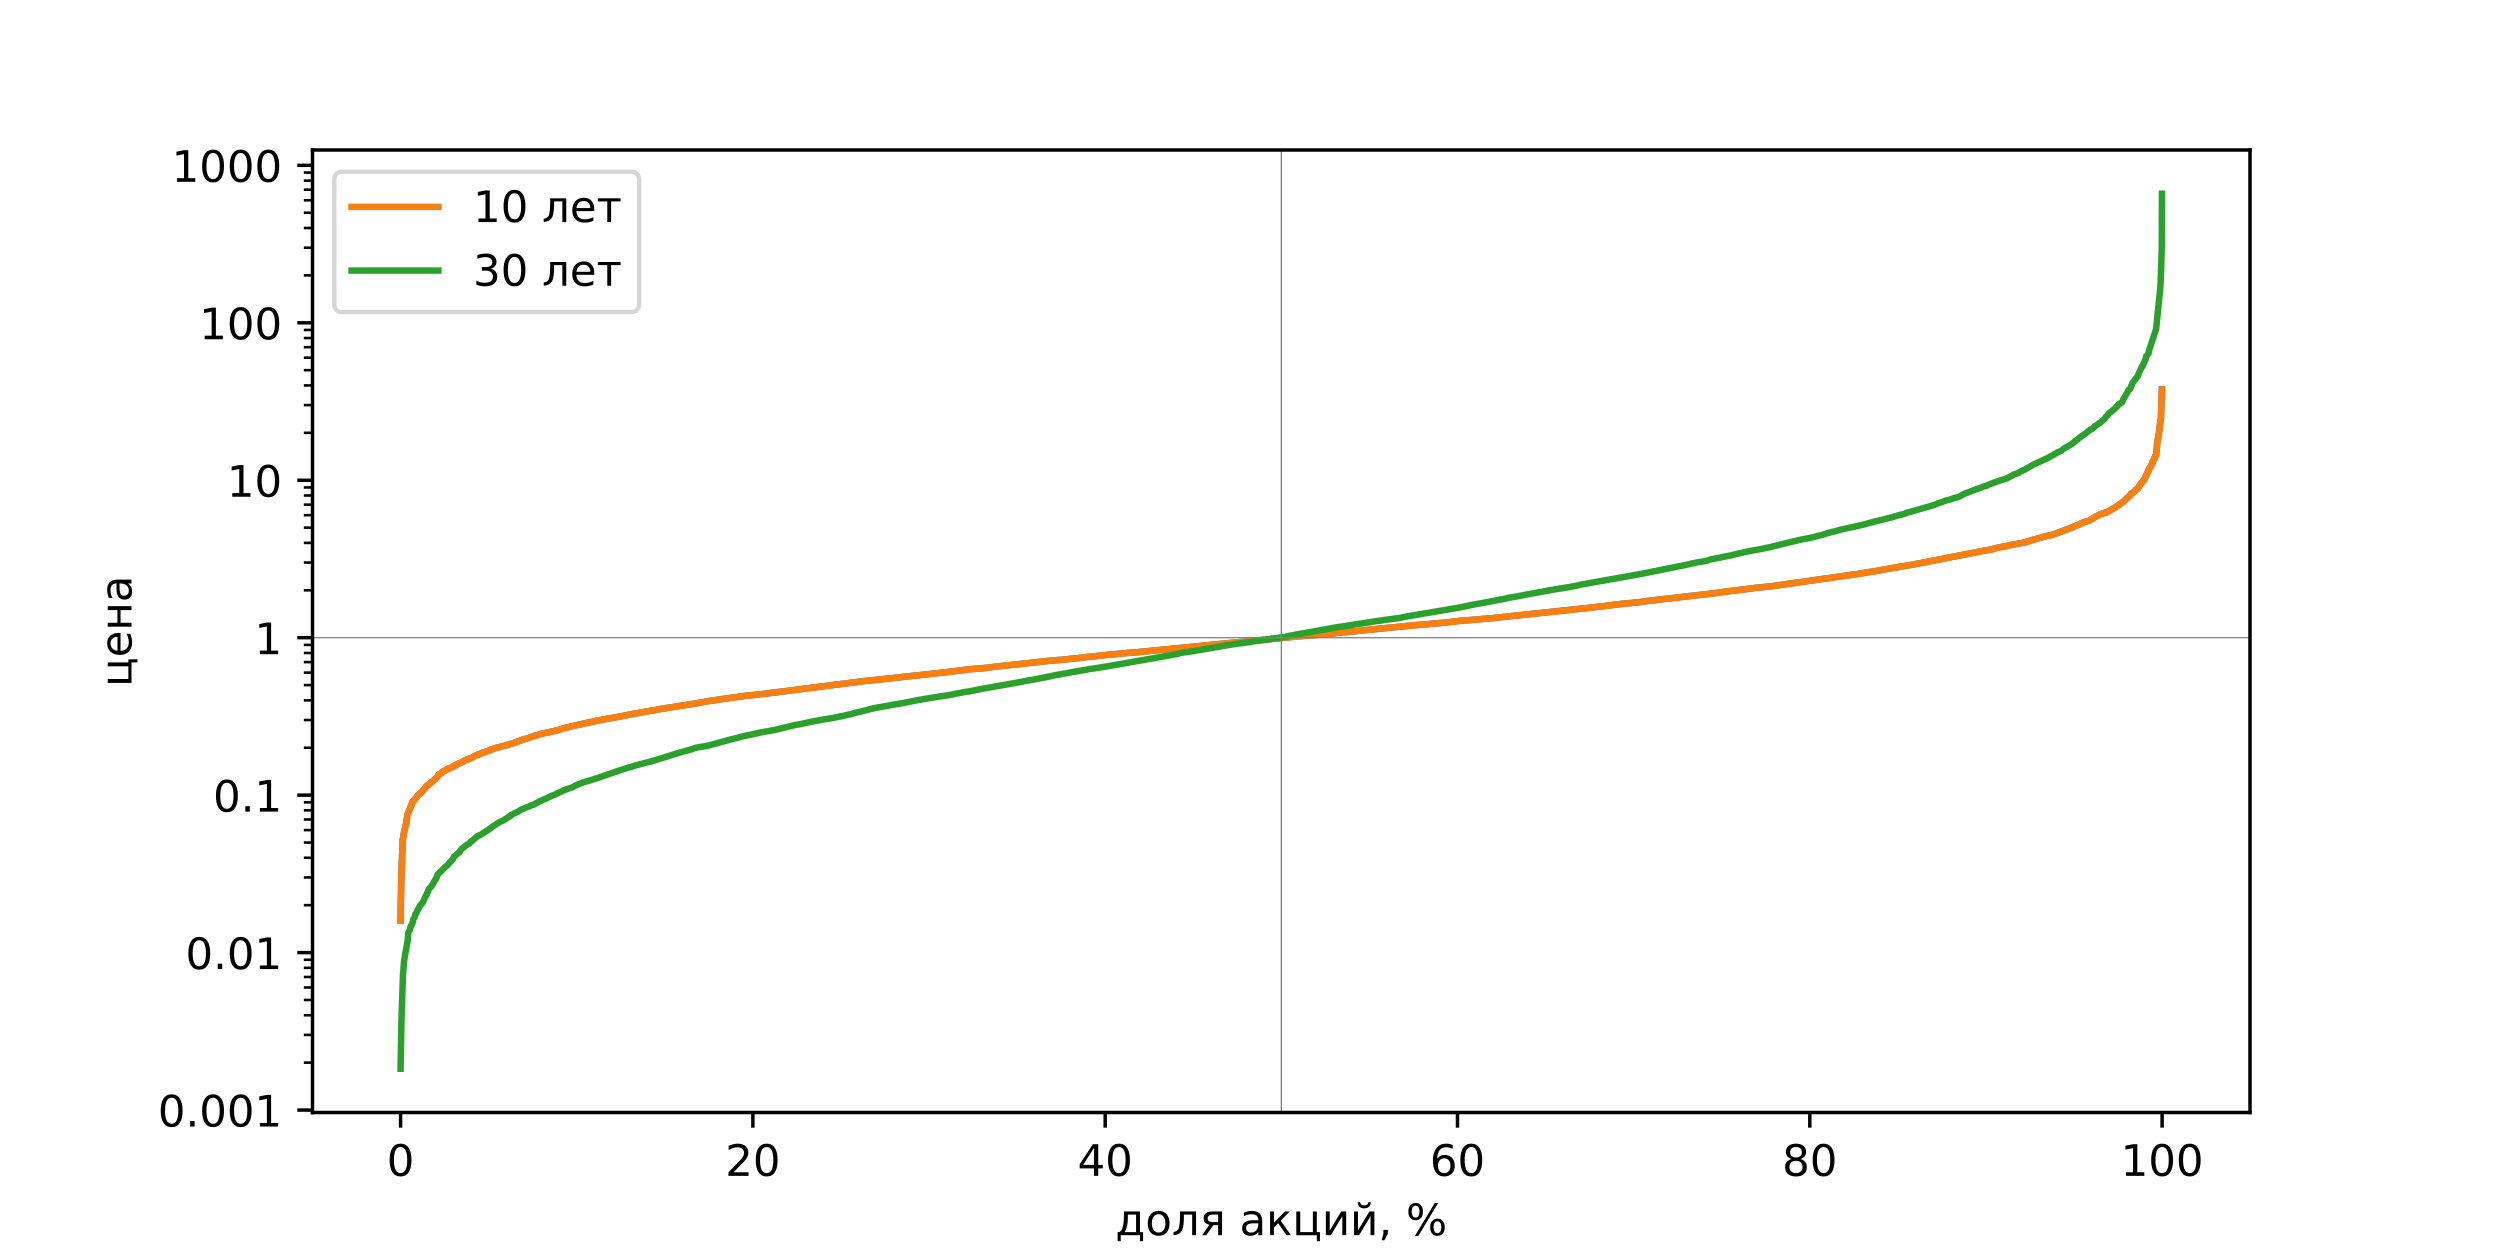 <?xml version="1.0" encoding="utf-8" standalone="no"?>
<!DOCTYPE svg PUBLIC "-//W3C//DTD SVG 1.1//EN"
  "http://www.w3.org/Graphics/SVG/1.1/DTD/svg11.dtd">
<!-- Created with matplotlib (https://matplotlib.org/) -->
<svg height="288pt" version="1.1" viewBox="0 0 576 288" width="576pt" xmlns="http://www.w3.org/2000/svg" xmlns:xlink="http://www.w3.org/1999/xlink">
 <defs>
  <style type="text/css">
*{stroke-linecap:butt;stroke-linejoin:round;}
  </style>
 </defs>
 <g id="figure_1">
  <g id="patch_1">
   <path d="M 0 288 
L 576 288 
L 576 0 
L 0 0 
z
" style="fill:#ffffff;"/>
  </g>
  <g id="axes_1">
   <g id="patch_2">
    <path d="M 72 256.32 
L 518.4 256.32 
L 518.4 34.56 
L 72 34.56 
z
" style="fill:#ffffff;"/>
   </g>
   <g id="matplotlib.axis_1">
    <g id="xtick_1">
     <g id="line2d_1">
      <defs>
       <path d="M 0 0 
L 0 3.5 
" id="m9d588292eb" style="stroke:#000000;stroke-width:0.8;"/>
      </defs>
      <g>
       <use style="stroke:#000000;stroke-width:0.8;" x="92.291" xlink:href="#m9d588292eb" y="256.32"/>
      </g>
     </g>
     <g id="text_1">
      <!-- 0 -->
      <defs>
       <path d="M 31.781 66.406 
Q 24.172 66.406 20.328 58.906 
Q 16.5 51.422 16.5 36.375 
Q 16.5 21.391 20.328 13.891 
Q 24.172 6.391 31.781 6.391 
Q 39.453 6.391 43.281 13.891 
Q 47.125 21.391 47.125 36.375 
Q 47.125 51.422 43.281 58.906 
Q 39.453 66.406 31.781 66.406 
z
M 31.781 74.219 
Q 44.047 74.219 50.516 64.516 
Q 56.984 54.828 56.984 36.375 
Q 56.984 17.969 50.516 8.266 
Q 44.047 -1.422 31.781 -1.422 
Q 19.531 -1.422 13.062 8.266 
Q 6.594 17.969 6.594 36.375 
Q 6.594 54.828 13.062 64.516 
Q 19.531 74.219 31.781 74.219 
z
" id="DejaVuSans-48"/>
      </defs>
      <g transform="translate(89.11 270.918)scale(0.1 -0.1)">
       <use xlink:href="#DejaVuSans-48"/>
      </g>
     </g>
    </g>
    <g id="xtick_2">
     <g id="line2d_2">
      <g>
       <use style="stroke:#000000;stroke-width:0.8;" x="173.463" xlink:href="#m9d588292eb" y="256.32"/>
      </g>
     </g>
     <g id="text_2">
      <!-- 20 -->
      <defs>
       <path d="M 19.188 8.297 
L 53.609 8.297 
L 53.609 0 
L 7.328 0 
L 7.328 8.297 
Q 12.938 14.109 22.625 23.891 
Q 32.328 33.688 34.812 36.531 
Q 39.547 41.844 41.422 45.531 
Q 43.312 49.219 43.312 52.781 
Q 43.312 58.594 39.234 62.25 
Q 35.156 65.922 28.609 65.922 
Q 23.969 65.922 18.812 64.312 
Q 13.672 62.703 7.812 59.422 
L 7.812 69.391 
Q 13.766 71.781 18.938 73 
Q 24.125 74.219 28.422 74.219 
Q 39.75 74.219 46.484 68.547 
Q 53.219 62.891 53.219 53.422 
Q 53.219 48.922 51.531 44.891 
Q 49.859 40.875 45.406 35.406 
Q 44.188 33.984 37.641 27.219 
Q 31.109 20.453 19.188 8.297 
z
" id="DejaVuSans-50"/>
      </defs>
      <g transform="translate(167.1 270.918)scale(0.1 -0.1)">
       <use xlink:href="#DejaVuSans-50"/>
       <use x="63.623" xlink:href="#DejaVuSans-48"/>
      </g>
     </g>
    </g>
    <g id="xtick_3">
     <g id="line2d_3">
      <g>
       <use style="stroke:#000000;stroke-width:0.8;" x="254.634" xlink:href="#m9d588292eb" y="256.32"/>
      </g>
     </g>
     <g id="text_3">
      <!-- 40 -->
      <defs>
       <path d="M 37.797 64.312 
L 12.891 25.391 
L 37.797 25.391 
z
M 35.203 72.906 
L 47.609 72.906 
L 47.609 25.391 
L 58.016 25.391 
L 58.016 17.188 
L 47.609 17.188 
L 47.609 0 
L 37.797 0 
L 37.797 17.188 
L 4.891 17.188 
L 4.891 26.703 
z
" id="DejaVuSans-52"/>
      </defs>
      <g transform="translate(248.272 270.918)scale(0.1 -0.1)">
       <use xlink:href="#DejaVuSans-52"/>
       <use x="63.623" xlink:href="#DejaVuSans-48"/>
      </g>
     </g>
    </g>
    <g id="xtick_4">
     <g id="line2d_4">
      <g>
       <use style="stroke:#000000;stroke-width:0.8;" x="335.806" xlink:href="#m9d588292eb" y="256.32"/>
      </g>
     </g>
     <g id="text_4">
      <!-- 60 -->
      <defs>
       <path d="M 33.016 40.375 
Q 26.375 40.375 22.484 35.828 
Q 18.609 31.297 18.609 23.391 
Q 18.609 15.531 22.484 10.953 
Q 26.375 6.391 33.016 6.391 
Q 39.656 6.391 43.531 10.953 
Q 47.406 15.531 47.406 23.391 
Q 47.406 31.297 43.531 35.828 
Q 39.656 40.375 33.016 40.375 
z
M 52.594 71.297 
L 52.594 62.312 
Q 48.875 64.062 45.094 64.984 
Q 41.312 65.922 37.594 65.922 
Q 27.828 65.922 22.672 59.328 
Q 17.531 52.734 16.797 39.406 
Q 19.672 43.656 24.016 45.922 
Q 28.375 48.188 33.594 48.188 
Q 44.578 48.188 50.953 41.516 
Q 57.328 34.859 57.328 23.391 
Q 57.328 12.156 50.688 5.359 
Q 44.047 -1.422 33.016 -1.422 
Q 20.359 -1.422 13.672 8.266 
Q 6.984 17.969 6.984 36.375 
Q 6.984 53.656 15.188 63.938 
Q 23.391 74.219 37.203 74.219 
Q 40.922 74.219 44.703 73.484 
Q 48.484 72.75 52.594 71.297 
z
" id="DejaVuSans-54"/>
      </defs>
      <g transform="translate(329.444 270.918)scale(0.1 -0.1)">
       <use xlink:href="#DejaVuSans-54"/>
       <use x="63.623" xlink:href="#DejaVuSans-48"/>
      </g>
     </g>
    </g>
    <g id="xtick_5">
     <g id="line2d_5">
      <g>
       <use style="stroke:#000000;stroke-width:0.8;" x="416.978" xlink:href="#m9d588292eb" y="256.32"/>
      </g>
     </g>
     <g id="text_5">
      <!-- 80 -->
      <defs>
       <path d="M 31.781 34.625 
Q 24.75 34.625 20.719 30.859 
Q 16.703 27.094 16.703 20.516 
Q 16.703 13.922 20.719 10.156 
Q 24.75 6.391 31.781 6.391 
Q 38.812 6.391 42.859 10.172 
Q 46.922 13.969 46.922 20.516 
Q 46.922 27.094 42.891 30.859 
Q 38.875 34.625 31.781 34.625 
z
M 21.922 38.812 
Q 15.578 40.375 12.031 44.719 
Q 8.5 49.078 8.5 55.328 
Q 8.5 64.062 14.719 69.141 
Q 20.953 74.219 31.781 74.219 
Q 42.672 74.219 48.875 69.141 
Q 55.078 64.062 55.078 55.328 
Q 55.078 49.078 51.531 44.719 
Q 48 40.375 41.703 38.812 
Q 48.828 37.156 52.797 32.312 
Q 56.781 27.484 56.781 20.516 
Q 56.781 9.906 50.312 4.234 
Q 43.844 -1.422 31.781 -1.422 
Q 19.734 -1.422 13.25 4.234 
Q 6.781 9.906 6.781 20.516 
Q 6.781 27.484 10.781 32.312 
Q 14.797 37.156 21.922 38.812 
z
M 18.312 54.391 
Q 18.312 48.734 21.844 45.562 
Q 25.391 42.391 31.781 42.391 
Q 38.141 42.391 41.719 45.562 
Q 45.312 48.734 45.312 54.391 
Q 45.312 60.062 41.719 63.234 
Q 38.141 66.406 31.781 66.406 
Q 25.391 66.406 21.844 63.234 
Q 18.312 60.062 18.312 54.391 
z
" id="DejaVuSans-56"/>
      </defs>
      <g transform="translate(410.615 270.918)scale(0.1 -0.1)">
       <use xlink:href="#DejaVuSans-56"/>
       <use x="63.623" xlink:href="#DejaVuSans-48"/>
      </g>
     </g>
    </g>
    <g id="xtick_6">
     <g id="line2d_6">
      <g>
       <use style="stroke:#000000;stroke-width:0.8;" x="498.15" xlink:href="#m9d588292eb" y="256.32"/>
      </g>
     </g>
     <g id="text_6">
      <!-- 100 -->
      <defs>
       <path d="M 12.406 8.297 
L 28.516 8.297 
L 28.516 63.922 
L 10.984 60.406 
L 10.984 69.391 
L 28.422 72.906 
L 38.281 72.906 
L 38.281 8.297 
L 54.391 8.297 
L 54.391 0 
L 12.406 0 
z
" id="DejaVuSans-49"/>
      </defs>
      <g transform="translate(488.606 270.918)scale(0.1 -0.1)">
       <use xlink:href="#DejaVuSans-49"/>
       <use x="63.623" xlink:href="#DejaVuSans-48"/>
       <use x="127.246" xlink:href="#DejaVuSans-48"/>
      </g>
     </g>
    </g>
    <g id="text_7">
     <!-- доля акций, % -->
     <defs>
      <path d="M 21.625 7.172 
L 47.703 7.172 
L 47.703 47.516 
L 28.812 47.516 
L 28.812 40.672 
Q 28.812 20.562 23.047 9.812 
z
M 8.594 7.172 
Q 13.031 9.125 14.984 13.281 
Q 19.781 23.578 19.781 44.344 
L 19.781 54.688 
L 56.734 54.688 
L 56.734 7.172 
L 63.922 7.172 
L 63.922 -13.812 
L 56.734 -13.812 
L 56.734 0 
L 12.406 0 
L 12.406 -13.812 
L 5.219 -13.812 
L 5.219 7.172 
z
" id="DejaVuSans-1076"/>
      <path d="M 30.609 48.391 
Q 23.391 48.391 19.188 42.75 
Q 14.984 37.109 14.984 27.297 
Q 14.984 17.484 19.156 11.844 
Q 23.344 6.203 30.609 6.203 
Q 37.797 6.203 41.984 11.859 
Q 46.188 17.531 46.188 27.297 
Q 46.188 37.016 41.984 42.703 
Q 37.797 48.391 30.609 48.391 
z
M 30.609 56 
Q 42.328 56 49.016 48.375 
Q 55.719 40.766 55.719 27.297 
Q 55.719 13.875 49.016 6.219 
Q 42.328 -1.422 30.609 -1.422 
Q 18.844 -1.422 12.172 6.219 
Q 5.516 13.875 5.516 27.297 
Q 5.516 40.766 12.172 48.375 
Q 18.844 56 30.609 56 
z
" id="DejaVuSans-1086"/>
      <path d="M 3.719 0 
L 3.719 7.469 
Q 12.594 8.844 15.328 14.984 
Q 18.656 23.641 18.656 45.75 
L 18.656 54.688 
L 55.609 54.688 
L 55.609 0 
L 46.625 0 
L 46.625 47.516 
L 27.641 47.516 
L 27.641 42.094 
Q 27.641 21 23.344 11.531 
Q 18.75 1.422 3.719 0 
z
" id="DejaVuSans-1083"/>
      <path d="M 18.453 38.922 
Q 18.453 34.859 21.578 32.562 
Q 24.703 30.281 30.516 30.281 
L 42.625 30.281 
L 42.625 47.516 
L 30.516 47.516 
Q 24.703 47.516 21.578 45.266 
Q 18.453 43.016 18.453 38.922 
z
M 5.672 0 
L 22.359 23.969 
Q 16.703 25.25 12.938 28.594 
Q 9.188 31.938 9.188 38.922 
Q 9.188 46.828 14.422 50.75 
Q 19.672 54.688 30.281 54.688 
L 51.656 54.688 
L 51.656 0 
L 42.625 0 
L 42.625 23.094 
L 31.453 23.094 
L 15.328 0 
z
" id="DejaVuSans-1103"/>
      <path id="DejaVuSans-32"/>
      <path d="M 34.281 27.484 
Q 23.391 27.484 19.188 25 
Q 14.984 22.516 14.984 16.5 
Q 14.984 11.719 18.141 8.906 
Q 21.297 6.109 26.703 6.109 
Q 34.188 6.109 38.703 11.406 
Q 43.219 16.703 43.219 25.484 
L 43.219 27.484 
z
M 52.203 31.203 
L 52.203 0 
L 43.219 0 
L 43.219 8.297 
Q 40.141 3.328 35.547 0.953 
Q 30.953 -1.422 24.312 -1.422 
Q 15.922 -1.422 10.953 3.297 
Q 6 8.016 6 15.922 
Q 6 25.141 12.172 29.828 
Q 18.359 34.516 30.609 34.516 
L 43.219 34.516 
L 43.219 35.406 
Q 43.219 41.609 39.141 45 
Q 35.062 48.391 27.688 48.391 
Q 23 48.391 18.547 47.266 
Q 14.109 46.141 10.016 43.891 
L 10.016 52.203 
Q 14.938 54.109 19.578 55.047 
Q 24.219 56 28.609 56 
Q 40.484 56 46.344 49.844 
Q 52.203 43.703 52.203 31.203 
z
" id="DejaVuSans-1072"/>
      <path d="M 9.078 54.688 
L 18.016 54.688 
L 18.016 29 
L 43.359 54.688 
L 54.391 54.688 
L 33.5 33.547 
L 57.078 0 
L 47.016 0 
L 27.641 27.594 
L 18.016 17.828 
L 18.016 0 
L 9.078 0 
z
" id="DejaVuSans-1082"/>
      <path d="M 56.297 0 
L 9.078 0 
L 9.078 54.688 
L 18.109 54.688 
L 18.109 7.172 
L 47.266 7.172 
L 47.266 54.688 
L 56.297 54.688 
L 56.297 7.172 
L 63.484 7.172 
L 63.484 -13.812 
L 56.297 -13.812 
z
" id="DejaVuSans-1094"/>
      <path d="M 55.906 54.688 
L 55.906 0 
L 46.969 0 
L 46.969 43.891 
L 20.609 0 
L 9.078 0 
L 9.078 54.688 
L 18.016 54.688 
L 18.016 10.891 
L 44.344 54.688 
z
" id="DejaVuSans-1080"/>
      <path d="M 55.906 54.688 
L 55.906 0 
L 46.969 0 
L 46.969 43.891 
L 20.609 0 
L 9.078 0 
L 9.078 54.688 
L 18.016 54.688 
L 18.016 10.891 
L 44.344 54.688 
z
M 17.234 75.969 
L 23 75.969 
Q 23.531 72.312 25.891 70.469 
Q 28.266 68.641 32.516 68.641 
Q 36.719 68.641 39.062 70.453 
Q 41.406 72.266 42.047 75.969 
L 47.797 75.969 
Q 47.312 68.984 43.453 65.469 
Q 39.594 61.953 32.516 61.953 
Q 25.438 61.953 21.578 65.469 
Q 17.719 68.984 17.234 75.969 
z
" id="DejaVuSans-1081"/>
      <path d="M 11.719 12.406 
L 22.016 12.406 
L 22.016 4 
L 14.016 -11.625 
L 7.719 -11.625 
L 11.719 4 
z
" id="DejaVuSans-44"/>
      <path d="M 72.703 32.078 
Q 68.453 32.078 66.031 28.469 
Q 63.625 24.859 63.625 18.406 
Q 63.625 12.062 66.031 8.422 
Q 68.453 4.781 72.703 4.781 
Q 76.859 4.781 79.266 8.422 
Q 81.688 12.062 81.688 18.406 
Q 81.688 24.812 79.266 28.438 
Q 76.859 32.078 72.703 32.078 
z
M 72.703 38.281 
Q 80.422 38.281 84.953 32.906 
Q 89.5 27.547 89.5 18.406 
Q 89.5 9.281 84.938 3.922 
Q 80.375 -1.422 72.703 -1.422 
Q 64.891 -1.422 60.344 3.922 
Q 55.812 9.281 55.812 18.406 
Q 55.812 27.594 60.375 32.938 
Q 64.938 38.281 72.703 38.281 
z
M 22.312 68.016 
Q 18.109 68.016 15.688 64.375 
Q 13.281 60.75 13.281 54.391 
Q 13.281 47.953 15.672 44.328 
Q 18.062 40.719 22.312 40.719 
Q 26.562 40.719 28.969 44.328 
Q 31.391 47.953 31.391 54.391 
Q 31.391 60.688 28.953 64.344 
Q 26.516 68.016 22.312 68.016 
z
M 66.406 74.219 
L 74.219 74.219 
L 28.609 -1.422 
L 20.797 -1.422 
z
M 22.312 74.219 
Q 30.031 74.219 34.609 68.875 
Q 39.203 63.531 39.203 54.391 
Q 39.203 45.172 34.641 39.844 
Q 30.078 34.516 22.312 34.516 
Q 14.547 34.516 10.031 39.859 
Q 5.516 45.219 5.516 54.391 
Q 5.516 63.484 10.047 68.844 
Q 14.594 74.219 22.312 74.219 
z
" id="DejaVuSans-37"/>
     </defs>
     <g transform="translate(256.976 284.597)scale(0.1 -0.1)">
      <use xlink:href="#DejaVuSans-1076"/>
      <use x="69.141" xlink:href="#DejaVuSans-1086"/>
      <use x="130.322" xlink:href="#DejaVuSans-1083"/>
      <use x="194.238" xlink:href="#DejaVuSans-1103"/>
      <use x="254.395" xlink:href="#DejaVuSans-32"/>
      <use x="286.182" xlink:href="#DejaVuSans-1072"/>
      <use x="347.461" xlink:href="#DejaVuSans-1082"/>
      <use x="407.861" xlink:href="#DejaVuSans-1094"/>
      <use x="475.928" xlink:href="#DejaVuSans-1080"/>
      <use x="540.918" xlink:href="#DejaVuSans-1081"/>
      <use x="605.908" xlink:href="#DejaVuSans-44"/>
      <use x="637.695" xlink:href="#DejaVuSans-32"/>
      <use x="669.482" xlink:href="#DejaVuSans-37"/>
     </g>
    </g>
   </g>
   <g id="matplotlib.axis_2">
    <g id="ytick_1">
     <g id="line2d_7">
      <defs>
       <path d="M 0 0 
L -3.5 0 
" id="mefc6844d9b" style="stroke:#000000;stroke-width:0.8;"/>
      </defs>
      <g>
       <use style="stroke:#000000;stroke-width:0.8;" x="72" xlink:href="#mefc6844d9b" y="255.753"/>
      </g>
     </g>
     <g id="text_8">
      <!-- 0.001 -->
      <defs>
       <path d="M 10.688 12.406 
L 21 12.406 
L 21 0 
L 10.688 0 
z
" id="DejaVuSans-46"/>
      </defs>
      <g transform="translate(36.372 259.552)scale(0.1 -0.1)">
       <use xlink:href="#DejaVuSans-48"/>
       <use x="63.623" xlink:href="#DejaVuSans-46"/>
       <use x="95.41" xlink:href="#DejaVuSans-48"/>
       <use x="159.033" xlink:href="#DejaVuSans-48"/>
       <use x="222.656" xlink:href="#DejaVuSans-49"/>
      </g>
     </g>
    </g>
    <g id="ytick_2">
     <g id="line2d_8">
      <g>
       <use style="stroke:#000000;stroke-width:0.8;" x="72" xlink:href="#mefc6844d9b" y="219.476"/>
      </g>
     </g>
     <g id="text_9">
      <!-- 0.01 -->
      <g transform="translate(42.734 223.276)scale(0.1 -0.1)">
       <use xlink:href="#DejaVuSans-48"/>
       <use x="63.623" xlink:href="#DejaVuSans-46"/>
       <use x="95.41" xlink:href="#DejaVuSans-48"/>
       <use x="159.033" xlink:href="#DejaVuSans-49"/>
      </g>
     </g>
    </g>
    <g id="ytick_3">
     <g id="line2d_9">
      <g>
       <use style="stroke:#000000;stroke-width:0.8;" x="72" xlink:href="#mefc6844d9b" y="183.2"/>
      </g>
     </g>
     <g id="text_10">
      <!-- 0.1 -->
      <g transform="translate(49.097 186.999)scale(0.1 -0.1)">
       <use xlink:href="#DejaVuSans-48"/>
       <use x="63.623" xlink:href="#DejaVuSans-46"/>
       <use x="95.41" xlink:href="#DejaVuSans-49"/>
      </g>
     </g>
    </g>
    <g id="ytick_4">
     <g id="line2d_10">
      <g>
       <use style="stroke:#000000;stroke-width:0.8;" x="72" xlink:href="#mefc6844d9b" y="146.924"/>
      </g>
     </g>
     <g id="text_11">
      <!-- 1 -->
      <g transform="translate(58.638 150.723)scale(0.1 -0.1)">
       <use xlink:href="#DejaVuSans-49"/>
      </g>
     </g>
    </g>
    <g id="ytick_5">
     <g id="line2d_11">
      <g>
       <use style="stroke:#000000;stroke-width:0.8;" x="72" xlink:href="#mefc6844d9b" y="110.648"/>
      </g>
     </g>
     <g id="text_12">
      <!-- 10 -->
      <g transform="translate(52.275 114.447)scale(0.1 -0.1)">
       <use xlink:href="#DejaVuSans-49"/>
       <use x="63.623" xlink:href="#DejaVuSans-48"/>
      </g>
     </g>
    </g>
    <g id="ytick_6">
     <g id="line2d_12">
      <g>
       <use style="stroke:#000000;stroke-width:0.8;" x="72" xlink:href="#mefc6844d9b" y="74.371"/>
      </g>
     </g>
     <g id="text_13">
      <!-- 100 -->
      <g transform="translate(45.913 78.171)scale(0.1 -0.1)">
       <use xlink:href="#DejaVuSans-49"/>
       <use x="63.623" xlink:href="#DejaVuSans-48"/>
       <use x="127.246" xlink:href="#DejaVuSans-48"/>
      </g>
     </g>
    </g>
    <g id="ytick_7">
     <g id="line2d_13">
      <g>
       <use style="stroke:#000000;stroke-width:0.8;" x="72" xlink:href="#mefc6844d9b" y="38.095"/>
      </g>
     </g>
     <g id="text_14">
      <!-- 1000 -->
      <g transform="translate(39.55 41.894)scale(0.1 -0.1)">
       <use xlink:href="#DejaVuSans-49"/>
       <use x="63.623" xlink:href="#DejaVuSans-48"/>
       <use x="127.246" xlink:href="#DejaVuSans-48"/>
       <use x="190.869" xlink:href="#DejaVuSans-48"/>
      </g>
     </g>
    </g>
    <g id="ytick_8">
     <g id="line2d_14">
      <defs>
       <path d="M 0 0 
L -2 0 
" id="me276de3ca3" style="stroke:#000000;stroke-width:0.6;"/>
      </defs>
      <g>
       <use style="stroke:#000000;stroke-width:0.6;" x="72" xlink:href="#me276de3ca3" y="244.832"/>
      </g>
     </g>
    </g>
    <g id="ytick_9">
     <g id="line2d_15">
      <g>
       <use style="stroke:#000000;stroke-width:0.6;" x="72" xlink:href="#me276de3ca3" y="238.445"/>
      </g>
     </g>
    </g>
    <g id="ytick_10">
     <g id="line2d_16">
      <g>
       <use style="stroke:#000000;stroke-width:0.6;" x="72" xlink:href="#me276de3ca3" y="233.912"/>
      </g>
     </g>
    </g>
    <g id="ytick_11">
     <g id="line2d_17">
      <g>
       <use style="stroke:#000000;stroke-width:0.6;" x="72" xlink:href="#me276de3ca3" y="230.397"/>
      </g>
     </g>
    </g>
    <g id="ytick_12">
     <g id="line2d_18">
      <g>
       <use style="stroke:#000000;stroke-width:0.6;" x="72" xlink:href="#me276de3ca3" y="227.524"/>
      </g>
     </g>
    </g>
    <g id="ytick_13">
     <g id="line2d_19">
      <g>
       <use style="stroke:#000000;stroke-width:0.6;" x="72" xlink:href="#me276de3ca3" y="225.096"/>
      </g>
     </g>
    </g>
    <g id="ytick_14">
     <g id="line2d_20">
      <g>
       <use style="stroke:#000000;stroke-width:0.6;" x="72" xlink:href="#me276de3ca3" y="222.992"/>
      </g>
     </g>
    </g>
    <g id="ytick_15">
     <g id="line2d_21">
      <g>
       <use style="stroke:#000000;stroke-width:0.6;" x="72" xlink:href="#me276de3ca3" y="221.136"/>
      </g>
     </g>
    </g>
    <g id="ytick_16">
     <g id="line2d_22">
      <g>
       <use style="stroke:#000000;stroke-width:0.6;" x="72" xlink:href="#me276de3ca3" y="208.556"/>
      </g>
     </g>
    </g>
    <g id="ytick_17">
     <g id="line2d_23">
      <g>
       <use style="stroke:#000000;stroke-width:0.6;" x="72" xlink:href="#me276de3ca3" y="202.168"/>
      </g>
     </g>
    </g>
    <g id="ytick_18">
     <g id="line2d_24">
      <g>
       <use style="stroke:#000000;stroke-width:0.6;" x="72" xlink:href="#me276de3ca3" y="197.636"/>
      </g>
     </g>
    </g>
    <g id="ytick_19">
     <g id="line2d_25">
      <g>
       <use style="stroke:#000000;stroke-width:0.6;" x="72" xlink:href="#me276de3ca3" y="194.12"/>
      </g>
     </g>
    </g>
    <g id="ytick_20">
     <g id="line2d_26">
      <g>
       <use style="stroke:#000000;stroke-width:0.6;" x="72" xlink:href="#me276de3ca3" y="191.248"/>
      </g>
     </g>
    </g>
    <g id="ytick_21">
     <g id="line2d_27">
      <g>
       <use style="stroke:#000000;stroke-width:0.6;" x="72" xlink:href="#me276de3ca3" y="188.819"/>
      </g>
     </g>
    </g>
    <g id="ytick_22">
     <g id="line2d_28">
      <g>
       <use style="stroke:#000000;stroke-width:0.6;" x="72" xlink:href="#me276de3ca3" y="186.716"/>
      </g>
     </g>
    </g>
    <g id="ytick_23">
     <g id="line2d_29">
      <g>
       <use style="stroke:#000000;stroke-width:0.6;" x="72" xlink:href="#me276de3ca3" y="184.86"/>
      </g>
     </g>
    </g>
    <g id="ytick_24">
     <g id="line2d_30">
      <g>
       <use style="stroke:#000000;stroke-width:0.6;" x="72" xlink:href="#me276de3ca3" y="172.28"/>
      </g>
     </g>
    </g>
    <g id="ytick_25">
     <g id="line2d_31">
      <g>
       <use style="stroke:#000000;stroke-width:0.6;" x="72" xlink:href="#me276de3ca3" y="165.892"/>
      </g>
     </g>
    </g>
    <g id="ytick_26">
     <g id="line2d_32">
      <g>
       <use style="stroke:#000000;stroke-width:0.6;" x="72" xlink:href="#me276de3ca3" y="161.36"/>
      </g>
     </g>
    </g>
    <g id="ytick_27">
     <g id="line2d_33">
      <g>
       <use style="stroke:#000000;stroke-width:0.6;" x="72" xlink:href="#me276de3ca3" y="157.844"/>
      </g>
     </g>
    </g>
    <g id="ytick_28">
     <g id="line2d_34">
      <g>
       <use style="stroke:#000000;stroke-width:0.6;" x="72" xlink:href="#me276de3ca3" y="154.972"/>
      </g>
     </g>
    </g>
    <g id="ytick_29">
     <g id="line2d_35">
      <g>
       <use style="stroke:#000000;stroke-width:0.6;" x="72" xlink:href="#me276de3ca3" y="152.543"/>
      </g>
     </g>
    </g>
    <g id="ytick_30">
     <g id="line2d_36">
      <g>
       <use style="stroke:#000000;stroke-width:0.6;" x="72" xlink:href="#me276de3ca3" y="150.439"/>
      </g>
     </g>
    </g>
    <g id="ytick_31">
     <g id="line2d_37">
      <g>
       <use style="stroke:#000000;stroke-width:0.6;" x="72" xlink:href="#me276de3ca3" y="148.584"/>
      </g>
     </g>
    </g>
    <g id="ytick_32">
     <g id="line2d_38">
      <g>
       <use style="stroke:#000000;stroke-width:0.6;" x="72" xlink:href="#me276de3ca3" y="136.004"/>
      </g>
     </g>
    </g>
    <g id="ytick_33">
     <g id="line2d_39">
      <g>
       <use style="stroke:#000000;stroke-width:0.6;" x="72" xlink:href="#me276de3ca3" y="129.616"/>
      </g>
     </g>
    </g>
    <g id="ytick_34">
     <g id="line2d_40">
      <g>
       <use style="stroke:#000000;stroke-width:0.6;" x="72" xlink:href="#me276de3ca3" y="125.083"/>
      </g>
     </g>
    </g>
    <g id="ytick_35">
     <g id="line2d_41">
      <g>
       <use style="stroke:#000000;stroke-width:0.6;" x="72" xlink:href="#me276de3ca3" y="121.568"/>
      </g>
     </g>
    </g>
    <g id="ytick_36">
     <g id="line2d_42">
      <g>
       <use style="stroke:#000000;stroke-width:0.6;" x="72" xlink:href="#me276de3ca3" y="118.695"/>
      </g>
     </g>
    </g>
    <g id="ytick_37">
     <g id="line2d_43">
      <g>
       <use style="stroke:#000000;stroke-width:0.6;" x="72" xlink:href="#me276de3ca3" y="116.267"/>
      </g>
     </g>
    </g>
    <g id="ytick_38">
     <g id="line2d_44">
      <g>
       <use style="stroke:#000000;stroke-width:0.6;" x="72" xlink:href="#me276de3ca3" y="114.163"/>
      </g>
     </g>
    </g>
    <g id="ytick_39">
     <g id="line2d_45">
      <g>
       <use style="stroke:#000000;stroke-width:0.6;" x="72" xlink:href="#me276de3ca3" y="112.308"/>
      </g>
     </g>
    </g>
    <g id="ytick_40">
     <g id="line2d_46">
      <g>
       <use style="stroke:#000000;stroke-width:0.6;" x="72" xlink:href="#me276de3ca3" y="99.727"/>
      </g>
     </g>
    </g>
    <g id="ytick_41">
     <g id="line2d_47">
      <g>
       <use style="stroke:#000000;stroke-width:0.6;" x="72" xlink:href="#me276de3ca3" y="93.339"/>
      </g>
     </g>
    </g>
    <g id="ytick_42">
     <g id="line2d_48">
      <g>
       <use style="stroke:#000000;stroke-width:0.6;" x="72" xlink:href="#me276de3ca3" y="88.807"/>
      </g>
     </g>
    </g>
    <g id="ytick_43">
     <g id="line2d_49">
      <g>
       <use style="stroke:#000000;stroke-width:0.6;" x="72" xlink:href="#me276de3ca3" y="85.292"/>
      </g>
     </g>
    </g>
    <g id="ytick_44">
     <g id="line2d_50">
      <g>
       <use style="stroke:#000000;stroke-width:0.6;" x="72" xlink:href="#me276de3ca3" y="82.419"/>
      </g>
     </g>
    </g>
    <g id="ytick_45">
     <g id="line2d_51">
      <g>
       <use style="stroke:#000000;stroke-width:0.6;" x="72" xlink:href="#me276de3ca3" y="79.991"/>
      </g>
     </g>
    </g>
    <g id="ytick_46">
     <g id="line2d_52">
      <g>
       <use style="stroke:#000000;stroke-width:0.6;" x="72" xlink:href="#me276de3ca3" y="77.887"/>
      </g>
     </g>
    </g>
    <g id="ytick_47">
     <g id="line2d_53">
      <g>
       <use style="stroke:#000000;stroke-width:0.6;" x="72" xlink:href="#me276de3ca3" y="76.031"/>
      </g>
     </g>
    </g>
    <g id="ytick_48">
     <g id="line2d_54">
      <g>
       <use style="stroke:#000000;stroke-width:0.6;" x="72" xlink:href="#me276de3ca3" y="63.451"/>
      </g>
     </g>
    </g>
    <g id="ytick_49">
     <g id="line2d_55">
      <g>
       <use style="stroke:#000000;stroke-width:0.6;" x="72" xlink:href="#me276de3ca3" y="57.063"/>
      </g>
     </g>
    </g>
    <g id="ytick_50">
     <g id="line2d_56">
      <g>
       <use style="stroke:#000000;stroke-width:0.6;" x="72" xlink:href="#me276de3ca3" y="52.531"/>
      </g>
     </g>
    </g>
    <g id="ytick_51">
     <g id="line2d_57">
      <g>
       <use style="stroke:#000000;stroke-width:0.6;" x="72" xlink:href="#me276de3ca3" y="49.015"/>
      </g>
     </g>
    </g>
    <g id="ytick_52">
     <g id="line2d_58">
      <g>
       <use style="stroke:#000000;stroke-width:0.6;" x="72" xlink:href="#me276de3ca3" y="46.143"/>
      </g>
     </g>
    </g>
    <g id="ytick_53">
     <g id="line2d_59">
      <g>
       <use style="stroke:#000000;stroke-width:0.6;" x="72" xlink:href="#me276de3ca3" y="43.714"/>
      </g>
     </g>
    </g>
    <g id="ytick_54">
     <g id="line2d_60">
      <g>
       <use style="stroke:#000000;stroke-width:0.6;" x="72" xlink:href="#me276de3ca3" y="41.611"/>
      </g>
     </g>
    </g>
    <g id="ytick_55">
     <g id="line2d_61">
      <g>
       <use style="stroke:#000000;stroke-width:0.6;" x="72" xlink:href="#me276de3ca3" y="39.755"/>
      </g>
     </g>
    </g>
    <g id="text_15">
     <!-- цена -->
     <defs>
      <path d="M 56.203 29.594 
L 56.203 25.203 
L 14.891 25.203 
Q 15.484 15.922 20.484 11.062 
Q 25.484 6.203 34.422 6.203 
Q 39.594 6.203 44.453 7.469 
Q 49.312 8.734 54.109 11.281 
L 54.109 2.781 
Q 49.266 0.734 44.188 -0.344 
Q 39.109 -1.422 33.891 -1.422 
Q 20.797 -1.422 13.156 6.188 
Q 5.516 13.812 5.516 26.812 
Q 5.516 40.234 12.766 48.109 
Q 20.016 56 32.328 56 
Q 43.359 56 49.781 48.891 
Q 56.203 41.797 56.203 29.594 
z
M 47.219 32.234 
Q 47.125 39.594 43.094 43.984 
Q 39.062 48.391 32.422 48.391 
Q 24.906 48.391 20.391 44.141 
Q 15.875 39.891 15.188 32.172 
z
" id="DejaVuSans-1077"/>
      <path d="M 9.078 54.688 
L 18.109 54.688 
L 18.109 32.375 
L 47.266 32.375 
L 47.266 54.688 
L 56.297 54.688 
L 56.297 0 
L 47.266 0 
L 47.266 25.203 
L 18.109 25.203 
L 18.109 0 
L 9.078 0 
z
" id="DejaVuSans-1085"/>
     </defs>
     <g transform="translate(30.292 158.252)rotate(-90)scale(0.1 -0.1)">
      <use xlink:href="#DejaVuSans-1094"/>
      <use x="68.066" xlink:href="#DejaVuSans-1077"/>
      <use x="129.59" xlink:href="#DejaVuSans-1085"/>
      <use x="194.971" xlink:href="#DejaVuSans-1072"/>
     </g>
    </g>
   </g>
   <g id="line2d_62">
    <path clip-path="url(#p1289bb83d4)" d="M 92.291 212.098 
L 92.453 202.224 
L 92.778 193.429 
L 92.859 193.192 
L 93.103 191.669 
L 93.265 191.101 
L 93.427 190.185 
L 93.63 189.675 
L 93.874 187.701 
L 95.091 184.688 
L 95.132 184.68 
L 95.335 184.422 
L 95.497 184.247 
L 96.147 183.439 
L 96.309 183.235 
L 97.242 182.427 
L 97.405 182.253 
L 98.379 180.998 
L 98.703 180.828 
L 99.312 180.276 
L 99.475 180.153 
L 100.327 179.455 
L 100.53 179.194 
L 100.692 179.031 
L 100.936 178.721 
L 101.179 178.389 
L 101.423 178.311 
L 101.585 178.142 
L 101.747 178.098 
L 101.95 177.842 
L 102.437 177.575 
L 102.762 177.461 
L 103.087 177.148 
L 103.452 177.039 
L 103.736 176.954 
L 104.385 176.65 
L 104.548 176.468 
L 105.035 176.33 
L 105.197 176.166 
L 105.36 176.041 
L 106.577 175.536 
L 106.739 175.427 
L 107.105 175.186 
L 107.632 174.975 
L 107.998 174.859 
L 108.201 174.721 
L 108.728 174.595 
L 109.053 174.396 
L 109.296 174.212 
L 109.946 173.931 
L 113.801 172.495 
L 114.207 172.357 
L 115.1 172.107 
L 115.547 171.992 
L 115.831 171.927 
L 116.44 171.758 
L 118.144 171.253 
L 118.428 171.169 
L 118.834 171.032 
L 119.24 170.866 
L 119.605 170.71 
L 120.985 170.259 
L 121.432 170.139 
L 122.609 169.729 
L 122.974 169.57 
L 123.867 169.383 
L 124.597 169.08 
L 125.368 168.932 
L 125.693 168.858 
L 126.383 168.727 
L 126.748 168.635 
L 128.006 168.357 
L 129.346 167.979 
L 129.549 167.87 
L 130.969 167.527 
L 131.822 167.305 
L 134.947 166.616 
L 135.515 166.493 
L 136.611 166.271 
L 137.625 166.012 
L 138.315 165.904 
L 138.762 165.799 
L 139.492 165.683 
L 140.588 165.503 
L 144.281 164.808 
L 144.484 164.751 
L 145.296 164.574 
L 146.392 164.407 
L 146.919 164.314 
L 148.989 163.919 
L 149.192 163.873 
L 150.207 163.719 
L 151.019 163.58 
L 152.439 163.307 
L 161.206 161.926 
L 161.733 161.818 
L 162.383 161.685 
L 162.992 161.57 
L 169.201 160.662 
L 170.256 160.529 
L 171.596 160.337 
L 172.854 160.199 
L 173.584 160.141 
L 174.721 159.992 
L 175.127 159.961 
L 176.223 159.835 
L 177.602 159.657 
L 178.82 159.514 
L 179.794 159.378 
L 197.855 157.079 
L 199.397 156.88 
L 200.331 156.788 
L 201.873 156.638 
L 202.522 156.568 
L 204.43 156.364 
L 215.55 155.134 
L 216.971 154.994 
L 222.287 154.343 
L 223.18 154.222 
L 227.564 153.853 
L 228.497 153.704 
L 231.135 153.4 
L 237.67 152.704 
L 238.847 152.566 
L 241.728 152.244 
L 243.514 152.098 
L 245.259 151.964 
L 246.477 151.808 
L 247.816 151.684 
L 249.521 151.506 
L 250.211 151.401 
L 251.388 151.294 
L 251.793 151.246 
L 253.336 151.07 
L 255.608 150.83 
L 259.992 150.425 
L 260.398 150.388 
L 262.062 150.266 
L 264.943 149.986 
L 265.43 149.898 
L 266.973 149.772 
L 270.341 149.437 
L 271.072 149.367 
L 272.979 149.189 
L 279.473 148.535 
L 280.569 148.427 
L 283.613 148.118 
L 284.222 148.066 
L 297.98 146.732 
L 299.117 146.618 
L 303.743 146.258 
L 304.839 146.16 
L 306.057 146.038 
L 306.95 145.937 
L 310.237 145.623 
L 310.968 145.56 
L 319.085 144.724 
L 325.903 144.053 
L 326.715 143.987 
L 328.907 143.823 
L 329.718 143.722 
L 333.412 143.405 
L 336.09 143.075 
L 337.917 142.918 
L 339.053 142.835 
L 340.189 142.736 
L 340.636 142.681 
L 343.761 142.43 
L 345.79 142.205 
L 366.611 139.989 
L 366.976 139.937 
L 368.153 139.801 
L 369.371 139.666 
L 373.876 139.101 
L 375.337 138.978 
L 377.528 138.761 
L 378.99 138.547 
L 382.074 138.172 
L 382.358 138.126 
L 384.103 137.939 
L 385.037 137.831 
L 386.782 137.623 
L 391.206 137.118 
L 392.058 137.027 
L 395.752 136.586 
L 396.32 136.48 
L 401.149 135.864 
L 401.921 135.772 
L 402.935 135.654 
L 404.437 135.444 
L 407.116 135.177 
L 407.846 135.109 
L 428.707 132.143 
L 429.073 132.069 
L 429.722 131.956 
L 430.655 131.806 
L 430.899 131.759 
L 431.995 131.614 
L 432.401 131.542 
L 433.091 131.426 
L 433.74 131.259 
L 441.127 130.003 
L 441.411 129.946 
L 455.007 127.3 
L 456.711 126.952 
L 459.025 126.555 
L 459.35 126.41 
L 460.689 126.126 
L 460.892 126.054 
L 461.704 125.925 
L 463.53 125.536 
L 464.139 125.408 
L 466.452 124.98 
L 466.817 124.888 
L 467.467 124.7 
L 467.629 124.602 
L 468.278 124.414 
L 468.481 124.34 
L 469.009 124.228 
L 469.293 124.115 
L 471.728 123.456 
L 472.378 123.346 
L 472.743 123.226 
L 473.23 123.093 
L 474.813 122.485 
L 475.34 122.335 
L 475.625 122.163 
L 476.355 121.921 
L 478.263 121.157 
L 479.155 120.795 
L 479.399 120.625 
L 479.927 120.438 
L 480.211 120.298 
L 480.738 120.128 
L 481.428 119.912 
L 481.712 119.714 
L 481.996 119.607 
L 482.159 119.465 
L 482.524 119.246 
L 482.849 119.019 
L 483.904 118.489 
L 484.472 118.322 
L 484.959 118.135 
L 485.446 118.033 
L 487.76 116.631 
L 487.922 116.49 
L 488.084 116.434 
L 488.247 116.273 
L 489.383 115.466 
L 489.667 115.099 
L 489.789 115.038 
L 490.033 114.725 
L 490.317 114.591 
L 490.722 114.119 
L 490.804 114.104 
L 490.966 113.775 
L 491.25 113.626 
L 491.859 113.154 
L 492.184 112.771 
L 492.508 112.607 
L 492.671 112.351 
L 492.995 111.805 
L 493.361 111.267 
L 493.482 111.198 
L 493.807 110.764 
L 493.969 110.642 
L 495.309 107.775 
L 495.349 107.767 
L 495.512 107.45 
L 495.796 106.934 
L 496.08 106.111 
L 496.404 105.604 
L 496.526 105.135 
L 496.689 105.026 
L 496.77 104.857 
L 497.054 101.812 
L 497.094 101.735 
L 497.297 100.215 
L 497.379 100.106 
L 497.663 97.708 
L 497.866 96.532 
L 498.109 89.734 
L 498.109 89.734 
" style="fill:none;stroke:#1f77b4;stroke-linecap:square;stroke-width:1.5;"/>
   </g>
   <g id="line2d_63">
    <path clip-path="url(#p1289bb83d4)" d="M 92.291 212.098 
L 92.453 202.224 
L 92.778 193.429 
L 92.859 193.192 
L 93.103 191.669 
L 93.265 191.101 
L 93.427 190.185 
L 93.63 189.675 
L 93.874 187.701 
L 95.091 184.688 
L 95.132 184.68 
L 95.335 184.422 
L 95.497 184.247 
L 96.147 183.439 
L 96.309 183.235 
L 97.242 182.427 
L 97.405 182.253 
L 98.379 180.998 
L 98.703 180.828 
L 99.312 180.276 
L 99.475 180.153 
L 100.327 179.455 
L 100.53 179.194 
L 100.692 179.031 
L 100.936 178.721 
L 101.179 178.389 
L 101.423 178.311 
L 101.585 178.142 
L 101.747 178.098 
L 101.95 177.842 
L 102.437 177.575 
L 102.762 177.461 
L 103.087 177.148 
L 103.452 177.039 
L 103.736 176.954 
L 104.385 176.65 
L 104.548 176.468 
L 105.035 176.33 
L 105.197 176.166 
L 105.36 176.041 
L 106.577 175.536 
L 106.739 175.427 
L 107.105 175.186 
L 107.632 174.975 
L 107.998 174.859 
L 108.201 174.721 
L 108.728 174.595 
L 109.053 174.396 
L 109.296 174.212 
L 109.946 173.931 
L 113.801 172.495 
L 114.207 172.357 
L 115.1 172.107 
L 115.547 171.992 
L 115.831 171.927 
L 116.44 171.758 
L 118.144 171.253 
L 118.428 171.169 
L 118.834 171.032 
L 119.24 170.866 
L 119.605 170.71 
L 120.985 170.259 
L 121.432 170.139 
L 122.609 169.729 
L 122.974 169.57 
L 123.867 169.383 
L 124.597 169.08 
L 125.368 168.932 
L 125.693 168.858 
L 126.383 168.727 
L 126.748 168.635 
L 128.006 168.357 
L 129.346 167.979 
L 129.549 167.87 
L 130.969 167.527 
L 131.822 167.305 
L 134.947 166.616 
L 135.515 166.493 
L 136.611 166.271 
L 137.625 166.012 
L 138.315 165.904 
L 138.762 165.799 
L 139.492 165.683 
L 140.588 165.503 
L 144.281 164.808 
L 144.484 164.751 
L 145.296 164.574 
L 146.392 164.407 
L 146.919 164.314 
L 148.989 163.919 
L 149.192 163.873 
L 150.207 163.719 
L 151.019 163.58 
L 152.439 163.307 
L 161.206 161.926 
L 161.733 161.818 
L 162.383 161.685 
L 162.992 161.57 
L 169.201 160.662 
L 170.256 160.529 
L 171.596 160.337 
L 172.854 160.199 
L 173.584 160.141 
L 174.721 159.992 
L 175.127 159.961 
L 176.223 159.835 
L 177.602 159.657 
L 178.82 159.514 
L 179.794 159.378 
L 197.855 157.079 
L 199.397 156.88 
L 200.331 156.788 
L 201.873 156.638 
L 202.522 156.568 
L 204.43 156.364 
L 215.55 155.134 
L 216.971 154.994 
L 222.287 154.343 
L 223.18 154.222 
L 227.564 153.853 
L 228.497 153.704 
L 231.135 153.4 
L 237.67 152.704 
L 238.847 152.566 
L 241.728 152.244 
L 243.514 152.098 
L 245.259 151.964 
L 246.477 151.808 
L 247.816 151.684 
L 249.521 151.506 
L 250.211 151.401 
L 251.388 151.294 
L 251.793 151.246 
L 253.336 151.07 
L 255.608 150.83 
L 259.992 150.425 
L 260.398 150.388 
L 262.062 150.266 
L 264.943 149.986 
L 265.43 149.898 
L 266.973 149.772 
L 270.341 149.437 
L 271.072 149.367 
L 272.979 149.189 
L 279.473 148.535 
L 280.569 148.427 
L 283.613 148.118 
L 284.222 148.066 
L 297.98 146.732 
L 299.117 146.618 
L 303.743 146.258 
L 304.839 146.16 
L 306.057 146.038 
L 306.95 145.937 
L 310.237 145.623 
L 310.968 145.56 
L 319.085 144.724 
L 325.903 144.053 
L 326.715 143.987 
L 328.907 143.823 
L 329.718 143.722 
L 333.412 143.405 
L 336.09 143.075 
L 337.917 142.918 
L 339.053 142.835 
L 340.189 142.736 
L 340.636 142.681 
L 343.761 142.43 
L 345.79 142.205 
L 366.611 139.989 
L 366.976 139.937 
L 368.153 139.801 
L 369.371 139.666 
L 373.876 139.101 
L 375.337 138.978 
L 377.528 138.761 
L 378.99 138.547 
L 382.074 138.172 
L 382.358 138.126 
L 384.103 137.939 
L 385.037 137.831 
L 386.782 137.623 
L 391.206 137.118 
L 392.058 137.027 
L 395.752 136.586 
L 396.32 136.48 
L 401.149 135.864 
L 401.921 135.772 
L 402.935 135.654 
L 404.437 135.444 
L 407.116 135.177 
L 407.846 135.109 
L 428.707 132.143 
L 429.073 132.069 
L 429.722 131.956 
L 430.655 131.806 
L 430.899 131.759 
L 431.995 131.614 
L 432.401 131.542 
L 433.091 131.426 
L 433.74 131.259 
L 441.127 130.003 
L 441.411 129.946 
L 455.007 127.3 
L 456.711 126.952 
L 459.025 126.555 
L 459.35 126.41 
L 460.689 126.126 
L 460.892 126.054 
L 461.704 125.925 
L 463.53 125.536 
L 464.139 125.408 
L 466.452 124.98 
L 466.817 124.888 
L 467.467 124.7 
L 467.629 124.602 
L 468.278 124.414 
L 468.481 124.34 
L 469.009 124.228 
L 469.293 124.115 
L 471.728 123.456 
L 472.378 123.346 
L 472.743 123.226 
L 473.23 123.093 
L 474.813 122.485 
L 475.34 122.335 
L 475.625 122.163 
L 476.355 121.921 
L 478.263 121.157 
L 479.155 120.795 
L 479.399 120.625 
L 479.927 120.438 
L 480.211 120.298 
L 480.738 120.128 
L 481.428 119.912 
L 481.712 119.714 
L 481.996 119.607 
L 482.159 119.465 
L 482.524 119.246 
L 482.849 119.019 
L 483.904 118.489 
L 484.472 118.322 
L 484.959 118.135 
L 485.446 118.033 
L 487.76 116.631 
L 487.922 116.49 
L 488.084 116.434 
L 488.247 116.273 
L 489.383 115.466 
L 489.667 115.099 
L 489.789 115.038 
L 490.033 114.725 
L 490.317 114.591 
L 490.722 114.119 
L 490.804 114.104 
L 490.966 113.775 
L 491.25 113.626 
L 491.859 113.154 
L 492.184 112.771 
L 492.508 112.607 
L 492.671 112.351 
L 492.995 111.805 
L 493.361 111.267 
L 493.482 111.198 
L 493.807 110.764 
L 493.969 110.642 
L 495.309 107.775 
L 495.349 107.767 
L 495.512 107.45 
L 495.796 106.934 
L 496.08 106.111 
L 496.404 105.604 
L 496.526 105.135 
L 496.689 105.026 
L 496.77 104.857 
L 497.054 101.812 
L 497.094 101.735 
L 497.297 100.215 
L 497.379 100.106 
L 497.663 97.708 
L 497.866 96.532 
L 498.109 89.734 
L 498.109 89.734 
" style="fill:none;stroke:#ff7f0e;stroke-linecap:square;stroke-width:1.5;"/>
   </g>
   <g id="line2d_64">
    <path clip-path="url(#p1289bb83d4)" d="M 92.291 246.24 
L 92.494 235.039 
L 92.859 224.177 
L 92.9 224.054 
L 93.103 221.4 
L 93.387 219.623 
L 93.508 219.082 
L 93.833 217.215 
L 93.914 216.874 
L 94.077 214.832 
L 94.361 214.38 
L 94.401 214.348 
L 94.645 213.386 
L 94.726 213.314 
L 94.888 212.996 
L 94.97 212.884 
L 95.254 211.788 
L 95.497 211.387 
L 95.619 210.896 
L 95.7 210.611 
L 95.903 210.404 
L 95.944 210.386 
L 96.187 209.715 
L 96.228 209.708 
L 96.431 209.362 
L 96.877 208.52 
L 97.202 208.211 
L 97.526 207.657 
L 98.135 206.328 
L 98.257 206.229 
L 98.379 205.803 
L 98.582 205.514 
L 98.744 204.975 
L 98.906 204.687 
L 99.393 204.235 
L 99.556 203.871 
L 99.678 203.775 
L 100.327 202.585 
L 100.489 202.455 
L 100.855 201.495 
L 101.301 201.043 
L 101.747 200.621 
L 101.91 200.434 
L 102.559 199.764 
L 103.087 199.355 
L 103.655 198.665 
L 103.817 198.489 
L 103.898 198.377 
L 104.385 197.943 
L 104.588 197.393 
L 105.847 196.341 
L 106.009 196.078 
L 106.252 195.708 
L 106.699 195.352 
L 106.861 195.19 
L 107.145 194.996 
L 107.673 194.555 
L 107.916 194.452 
L 108.201 194.319 
L 108.363 194.019 
L 108.444 193.933 
L 108.647 193.798 
L 108.972 193.558 
L 109.256 193.295 
L 109.418 193.131 
L 109.58 193.017 
L 109.743 192.864 
L 110.068 192.62 
L 110.433 192.472 
L 110.879 192.258 
L 111.813 191.603 
L 112.016 191.486 
L 112.381 191.287 
L 113.233 190.649 
L 113.396 190.489 
L 113.598 190.384 
L 114.126 190.066 
L 114.288 189.923 
L 114.532 189.736 
L 114.857 189.597 
L 115.222 189.337 
L 116.034 189.011 
L 116.44 188.704 
L 116.642 188.605 
L 117.17 188.245 
L 117.454 188.029 
L 117.616 188.009 
L 117.819 187.727 
L 118.144 187.615 
L 118.509 187.392 
L 119.524 186.928 
L 119.808 186.693 
L 120.092 186.53 
L 120.417 186.405 
L 120.782 186.282 
L 120.985 186.115 
L 121.878 185.825 
L 122.324 185.579 
L 123.136 185.331 
L 123.42 185.104 
L 123.988 184.824 
L 124.476 184.549 
L 124.881 184.442 
L 125.084 184.26 
L 126.099 183.883 
L 126.261 183.77 
L 126.424 183.666 
L 126.627 183.585 
L 127.073 183.362 
L 127.317 183.269 
L 127.601 183.147 
L 128.006 183.027 
L 128.331 182.797 
L 129.386 182.349 
L 129.63 182.206 
L 129.792 182.13 
L 130.563 181.847 
L 131.132 181.633 
L 131.822 181.44 
L 131.984 181.317 
L 132.309 181.181 
L 132.552 180.981 
L 132.877 180.891 
L 133.12 180.753 
L 133.486 180.61 
L 134.013 180.396 
L 134.865 180.103 
L 135.393 179.978 
L 136.367 179.672 
L 136.611 179.58 
L 137.422 179.338 
L 143.673 177.188 
L 144.363 177.005 
L 144.687 176.862 
L 145.255 176.763 
L 146.432 176.349 
L 149.598 175.53 
L 150.085 175.42 
L 156.457 173.433 
L 157.107 173.269 
L 157.959 173.012 
L 158.568 172.87 
L 158.811 172.751 
L 159.379 172.649 
L 159.826 172.458 
L 160.11 172.359 
L 160.313 172.288 
L 163.276 171.766 
L 168.633 170.289 
L 169.404 170.135 
L 169.648 170.048 
L 170.135 169.946 
L 170.54 169.795 
L 174.964 168.838 
L 175.127 168.787 
L 178.374 168.203 
L 178.82 168.092 
L 179.064 168.048 
L 183.406 166.99 
L 184.259 166.875 
L 186.531 166.365 
L 190.549 165.619 
L 191.645 165.478 
L 193.269 165.124 
L 194.121 165 
L 194.364 164.936 
L 194.933 164.767 
L 195.176 164.713 
L 195.988 164.568 
L 197.205 164.187 
L 198.464 163.931 
L 198.666 163.87 
L 200.168 163.487 
L 200.371 163.399 
L 201.02 163.281 
L 201.345 163.16 
L 205.16 162.498 
L 205.363 162.432 
L 206.784 162.199 
L 208.326 161.974 
L 208.772 161.841 
L 209.909 161.624 
L 210.315 161.542 
L 210.761 161.432 
L 212.831 161.077 
L 213.846 160.893 
L 218.067 160.238 
L 218.838 160.132 
L 219.122 160.068 
L 219.771 159.951 
L 220.015 159.866 
L 221.395 159.625 
L 221.882 159.501 
L 223.302 159.295 
L 226.224 158.715 
L 226.468 158.652 
L 227.198 158.54 
L 235.397 157.084 
L 235.803 156.987 
L 236.127 156.924 
L 236.817 156.804 
L 237.182 156.727 
L 238.035 156.602 
L 241.444 155.935 
L 242.662 155.667 
L 243.067 155.56 
L 243.839 155.45 
L 244.934 155.238 
L 245.949 155.085 
L 246.517 154.946 
L 250.495 154.267 
L 250.738 154.172 
L 251.712 154.063 
L 252.767 153.909 
L 254.716 153.587 
L 255.406 153.472 
L 267.622 151.33 
L 268.271 151.207 
L 270.544 150.803 
L 271.275 150.671 
L 272.37 150.368 
L 273.547 150.232 
L 274.237 150.124 
L 283.45 148.555 
L 283.937 148.458 
L 284.871 148.332 
L 285.155 148.279 
L 286.454 148.136 
L 286.819 148.078 
L 287.996 147.928 
L 288.564 147.796 
L 289.457 147.676 
L 290.025 147.586 
L 290.999 147.48 
L 291.283 147.419 
L 295.261 146.86 
L 295.626 146.81 
L 296.803 146.577 
L 297.087 146.488 
L 298.548 146.232 
L 298.751 146.166 
L 299.766 146.004 
L 302.039 145.609 
L 302.282 145.551 
L 308.248 144.476 
L 309.101 144.372 
L 309.588 144.323 
L 311.536 143.989 
L 312.55 143.799 
L 314.012 143.602 
L 315.026 143.446 
L 315.96 143.291 
L 317.055 143.116 
L 318.232 142.961 
L 318.963 142.85 
L 321.276 142.534 
L 322.453 142.392 
L 323.306 142.184 
L 324.036 142.048 
L 333.615 140.426 
L 334.954 140.193 
L 335.603 140.078 
L 336.171 139.999 
L 336.861 139.849 
L 339.215 139.352 
L 339.987 139.21 
L 341.569 138.927 
L 347.17 137.87 
L 347.373 137.749 
L 348.591 137.585 
L 349.078 137.496 
L 350.579 137.204 
L 350.864 137.164 
L 351.391 137.033 
L 355.571 136.28 
L 355.896 136.201 
L 358.128 135.831 
L 358.534 135.737 
L 359.387 135.614 
L 359.874 135.54 
L 363.283 134.947 
L 364.135 134.718 
L 364.744 134.603 
L 376.108 132.584 
L 377.407 132.346 
L 378.34 132.181 
L 385.199 130.802 
L 389.298 129.974 
L 389.501 129.888 
L 390.394 129.725 
L 390.841 129.602 
L 392.221 129.388 
L 393.438 129.161 
L 393.844 128.96 
L 395.67 128.582 
L 396.36 128.477 
L 396.685 128.367 
L 397.294 128.26 
L 398.877 127.953 
L 399.201 127.85 
L 400.257 127.604 
L 400.825 127.468 
L 401.393 127.357 
L 401.88 127.219 
L 402.408 127.117 
L 403.3 126.926 
L 403.625 126.878 
L 406.182 126.413 
L 406.547 126.315 
L 408.13 126.002 
L 408.333 125.929 
L 413.488 124.66 
L 413.975 124.571 
L 414.34 124.454 
L 414.908 124.344 
L 415.557 124.207 
L 416.856 123.982 
L 417.546 123.794 
L 418.398 123.627 
L 418.642 123.494 
L 419.697 123.286 
L 420.387 123.075 
L 420.834 122.896 
L 421.402 122.753 
L 422.579 122.452 
L 424.324 121.971 
L 427.368 121.326 
L 427.855 121.206 
L 428.667 121.011 
L 429.397 120.861 
L 430.899 120.433 
L 435.972 119.171 
L 437.555 118.678 
L 438.204 118.54 
L 438.651 118.424 
L 438.935 118.327 
L 439.219 118.168 
L 439.665 118.064 
L 444.373 116.715 
L 444.698 116.616 
L 445.104 116.485 
L 445.429 116.405 
L 445.956 116.227 
L 446.281 116.082 
L 446.484 115.966 
L 447.093 115.79 
L 447.823 115.523 
L 448.27 115.335 
L 448.473 115.279 
L 449 115.173 
L 449.203 115.12 
L 449.528 115.023 
L 450.38 114.7 
L 451.07 114.582 
L 452.288 113.953 
L 452.693 113.741 
L 453.059 113.561 
L 453.83 113.364 
L 453.992 113.227 
L 454.804 112.913 
L 455.047 112.815 
L 455.372 112.716 
L 455.737 112.572 
L 456.346 112.387 
L 456.955 112.118 
L 457.848 111.879 
L 458.051 111.718 
L 458.66 111.468 
L 459.025 111.34 
L 460.932 110.671 
L 462.515 110.18 
L 462.921 109.892 
L 463.246 109.757 
L 464.017 109.309 
L 465.072 109.003 
L 465.275 108.789 
L 465.478 108.669 
L 466.249 108.307 
L 466.533 108.207 
L 466.817 107.997 
L 468.441 107.087 
L 468.684 106.961 
L 470.917 105.941 
L 471.16 105.822 
L 472.012 105.433 
L 472.175 105.277 
L 472.662 105.026 
L 472.986 104.906 
L 473.271 104.675 
L 473.514 104.572 
L 473.676 104.494 
L 473.92 104.295 
L 474.935 103.857 
L 475.178 103.618 
L 475.625 103.291 
L 477.207 102.39 
L 477.289 102.346 
L 477.491 102.127 
L 477.816 101.965 
L 478.019 101.701 
L 478.587 101.289 
L 479.034 100.926 
L 479.277 100.713 
L 479.602 100.509 
L 479.805 100.376 
L 480.048 100.212 
L 480.211 100.036 
L 480.454 99.926 
L 480.738 99.687 
L 481.469 99.098 
L 482.118 98.738 
L 482.484 98.427 
L 482.646 98.222 
L 482.849 98.101 
L 483.214 97.834 
L 483.945 97.318 
L 484.919 96.483 
L 485.122 96.125 
L 485.487 95.807 
L 485.649 95.542 
L 485.933 95.205 
L 486.623 94.674 
L 486.826 94.481 
L 487.029 94.355 
L 487.313 94.088 
L 487.435 93.973 
L 487.922 93.492 
L 488.084 93.185 
L 488.287 93.073 
L 488.45 93.002 
L 488.653 92.84 
L 488.937 92.689 
L 489.14 92.114 
L 490.276 90.181 
L 490.398 89.879 
L 490.844 89.537 
L 491.007 88.987 
L 491.169 88.686 
L 491.331 88.231 
L 492.346 86.905 
L 492.549 86.671 
L 492.589 86.608 
L 492.792 85.939 
L 492.955 85.602 
L 493.036 85.458 
L 493.482 84.47 
L 493.645 84.395 
L 494.294 82.852 
L 494.335 82.842 
L 494.497 82.067 
L 494.619 81.999 
L 494.822 81.696 
L 494.984 81.537 
L 495.187 80.609 
L 496.77 75.813 
L 497.744 66.24 
L 497.906 62.674 
L 498.069 57.094 
L 498.109 44.64 
L 498.109 44.64 
" style="fill:none;stroke:#2ca02c;stroke-linecap:square;stroke-width:1.5;"/>
   </g>
   <g id="line2d_65">
    <path clip-path="url(#p1289bb83d4)" d="M 295.22 256.32 
L 295.22 34.56 
" style="fill:none;stroke:#808080;stroke-linecap:square;stroke-width:0.3;"/>
   </g>
   <g id="line2d_66">
    <path clip-path="url(#p1289bb83d4)" d="M 72 146.924 
L 518.4 146.924 
" style="fill:none;stroke:#808080;stroke-linecap:square;stroke-width:0.3;"/>
   </g>
   <g id="patch_3">
    <path d="M 72 256.32 
L 72 34.56 
" style="fill:none;stroke:#000000;stroke-linecap:square;stroke-linejoin:miter;stroke-width:0.8;"/>
   </g>
   <g id="patch_4">
    <path d="M 518.4 256.32 
L 518.4 34.56 
" style="fill:none;stroke:#000000;stroke-linecap:square;stroke-linejoin:miter;stroke-width:0.8;"/>
   </g>
   <g id="patch_5">
    <path d="M 72 256.32 
L 518.4 256.32 
" style="fill:none;stroke:#000000;stroke-linecap:square;stroke-linejoin:miter;stroke-width:0.8;"/>
   </g>
   <g id="patch_6">
    <path d="M 72 34.56 
L 518.4 34.56 
" style="fill:none;stroke:#000000;stroke-linecap:square;stroke-linejoin:miter;stroke-width:0.8;"/>
   </g>
   <g id="legend_1">
    <g id="patch_7">
     <path d="M 79 71.916 
L 145.273 71.916 
Q 147.273 71.916 147.273 69.916 
L 147.273 41.56 
Q 147.273 39.56 145.273 39.56 
L 79 39.56 
Q 77 39.56 77 41.56 
L 77 69.916 
Q 77 71.916 79 71.916 
z
" style="fill:#ffffff;opacity:0.8;stroke:#cccccc;stroke-linejoin:miter;"/>
    </g>
    <g id="line2d_67">
     <path d="M 81 47.658 
L 101 47.658 
" style="fill:none;stroke:#ff7f0e;stroke-linecap:square;stroke-width:1.5;"/>
    </g>
    <g id="line2d_68"/>
    <g id="text_16">
     <!-- 10 лет -->
     <defs>
      <path d="M 2.938 54.688 
L 55.328 54.688 
L 55.328 47.516 
L 33.547 47.516 
L 33.547 0 
L 24.703 0 
L 24.703 47.516 
L 2.938 47.516 
z
" id="DejaVuSans-1090"/>
     </defs>
     <g transform="translate(109 51.158)scale(0.1 -0.1)">
      <use xlink:href="#DejaVuSans-49"/>
      <use x="63.623" xlink:href="#DejaVuSans-48"/>
      <use x="127.246" xlink:href="#DejaVuSans-32"/>
      <use x="159.033" xlink:href="#DejaVuSans-1083"/>
      <use x="222.949" xlink:href="#DejaVuSans-1077"/>
      <use x="284.473" xlink:href="#DejaVuSans-1090"/>
     </g>
    </g>
    <g id="line2d_69">
     <path d="M 81 62.337 
L 101 62.337 
" style="fill:none;stroke:#2ca02c;stroke-linecap:square;stroke-width:1.5;"/>
    </g>
    <g id="line2d_70"/>
    <g id="text_17">
     <!-- 30 лет -->
     <defs>
      <path d="M 40.578 39.312 
Q 47.656 37.797 51.625 33 
Q 55.609 28.219 55.609 21.188 
Q 55.609 10.406 48.188 4.484 
Q 40.766 -1.422 27.094 -1.422 
Q 22.516 -1.422 17.656 -0.516 
Q 12.797 0.391 7.625 2.203 
L 7.625 11.719 
Q 11.719 9.328 16.594 8.109 
Q 21.484 6.891 26.812 6.891 
Q 36.078 6.891 40.938 10.547 
Q 45.797 14.203 45.797 21.188 
Q 45.797 27.641 41.281 31.266 
Q 36.766 34.906 28.719 34.906 
L 20.219 34.906 
L 20.219 43.016 
L 29.109 43.016 
Q 36.375 43.016 40.234 45.922 
Q 44.094 48.828 44.094 54.297 
Q 44.094 59.906 40.109 62.906 
Q 36.141 65.922 28.719 65.922 
Q 24.656 65.922 20.016 65.031 
Q 15.375 64.156 9.812 62.312 
L 9.812 71.094 
Q 15.438 72.656 20.344 73.438 
Q 25.25 74.219 29.594 74.219 
Q 40.828 74.219 47.359 69.109 
Q 53.906 64.016 53.906 55.328 
Q 53.906 49.266 50.438 45.094 
Q 46.969 40.922 40.578 39.312 
z
" id="DejaVuSans-51"/>
     </defs>
     <g transform="translate(109 65.837)scale(0.1 -0.1)">
      <use xlink:href="#DejaVuSans-51"/>
      <use x="63.623" xlink:href="#DejaVuSans-48"/>
      <use x="127.246" xlink:href="#DejaVuSans-32"/>
      <use x="159.033" xlink:href="#DejaVuSans-1083"/>
      <use x="222.949" xlink:href="#DejaVuSans-1077"/>
      <use x="284.473" xlink:href="#DejaVuSans-1090"/>
     </g>
    </g>
   </g>
  </g>
 </g>
 <defs>
  <clipPath id="p1289bb83d4">
   <rect height="221.76" width="446.4" x="72" y="34.56"/>
  </clipPath>
 </defs>
</svg>
